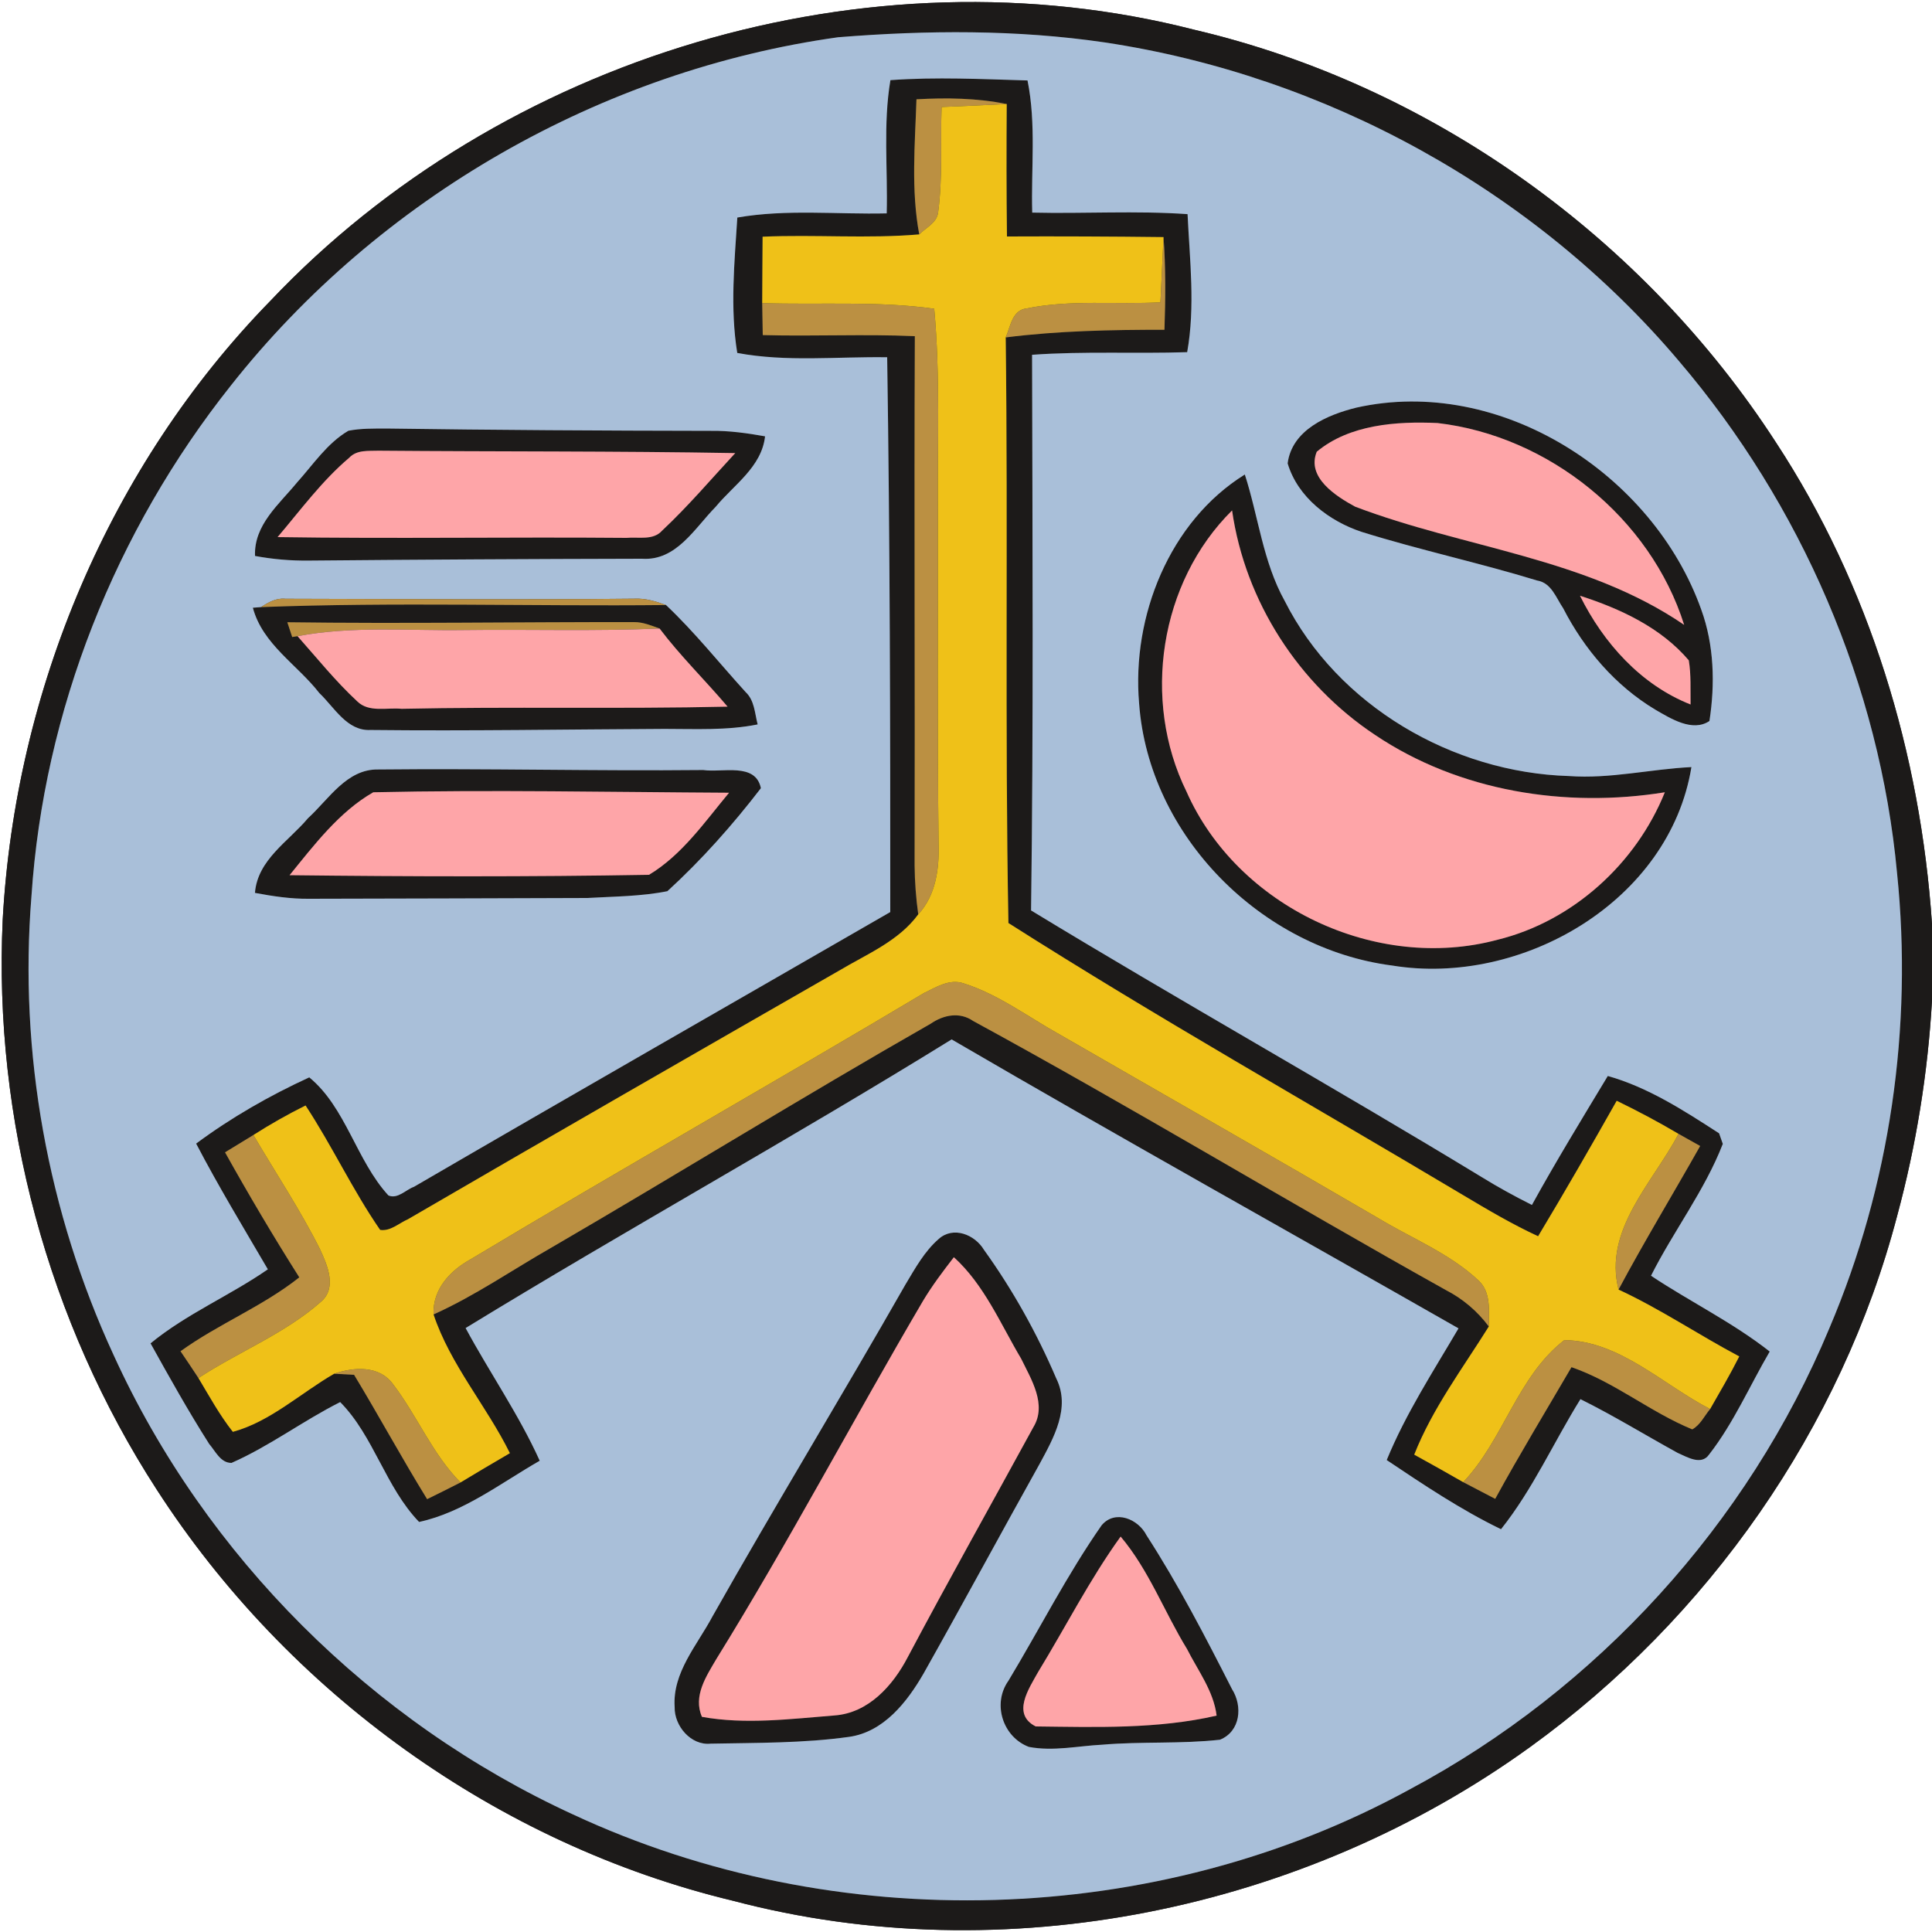 <?xml version="1.0" encoding="UTF-8" ?>
<!DOCTYPE svg PUBLIC "-//W3C//DTD SVG 1.1//EN" "http://www.w3.org/Graphics/SVG/1.1/DTD/svg11.dtd">
<svg width="250pt" height="250pt" viewBox="0 0 250 250" version="1.1" xmlns="http://www.w3.org/2000/svg">
<rect x="0" y="0" width="250" height="250" fill="#333333" stroke="none"/>
<g id="#ffffffff">
<path fill="#ffffff" opacity="1.00" d=" M 0.00 0.00 L 250.00 0.00 L 250.00 119.58 C 248.52 97.57 241.94 75.75 229.80 57.24 C 212.68 30.79 185.28 11.05 154.54 3.85 C 112.24 -7.00 64.87 7.34 34.95 38.97 C 14.17 60.27 1.98 89.38 0.35 119.01 C -0.85 144.84 6.21 171.01 20.26 192.72 C 37.22 219.02 64.38 238.64 94.86 245.96 C 129.93 255.21 168.73 247.22 198.01 226.05 C 221.02 209.42 238.28 184.84 245.49 157.33 C 247.95 148.22 249.46 138.87 250.00 129.46 L 250.00 250.00 L 0.00 250.00 L 0.00 0.00 Z" />
</g>
<g id="#1c1a19ff">
<path fill="#1c1a19" opacity="1.00" d=" M 34.95 38.97 C 64.87 7.34 112.24 -7.00 154.54 3.85 C 185.28 11.05 212.68 30.79 229.80 57.24 C 241.94 75.75 248.52 97.57 250.00 119.58 L 250.00 129.46 C 249.46 138.87 247.95 148.22 245.49 157.33 C 238.28 184.84 221.02 209.42 198.01 226.05 C 168.73 247.22 129.93 255.21 94.86 245.96 C 64.38 238.64 37.22 219.02 20.26 192.72 C 6.21 171.01 -0.85 144.84 0.35 119.01 C 1.98 89.38 14.17 60.27 34.95 38.97 M 108.45 4.82 C 77.78 9.11 49.07 25.57 29.88 49.88 C 14.94 68.67 5.66 91.99 4.07 115.97 C 2.43 136.23 6.18 156.89 14.70 175.34 C 26.58 201.41 48.13 222.84 74.15 234.79 C 108.10 250.62 149.56 249.55 182.46 231.52 C 206.65 218.61 226.18 197.19 236.72 171.87 C 244.58 153.40 247.53 132.94 245.48 112.99 C 243.23 88.71 233.08 65.28 217.27 46.74 C 198.56 24.61 171.59 9.79 142.96 5.49 C 131.55 3.81 119.92 3.90 108.45 4.82 Z" />
<path fill="#1c1a19" opacity="1.00" d=" M 115.22 10.37 C 121.13 9.94 127.05 10.24 132.96 10.41 C 134.10 16.04 133.41 21.82 133.57 27.51 C 140.27 27.67 146.98 27.24 153.67 27.71 C 153.95 33.65 154.68 39.65 153.62 45.57 C 146.93 45.79 140.23 45.43 133.55 45.91 C 133.60 69.88 133.74 93.85 133.42 117.81 C 152.70 129.53 172.40 140.56 191.69 152.29 C 193.81 153.60 196.00 154.80 198.23 155.92 C 201.35 150.26 204.72 144.75 208.05 139.23 C 213.29 140.71 217.92 143.72 222.45 146.65 C 222.57 146.99 222.81 147.68 222.93 148.02 C 220.58 154.07 216.55 159.30 213.64 165.08 C 218.70 168.45 224.21 171.12 229.00 174.89 C 226.40 179.34 224.33 184.14 221.16 188.21 C 220.14 189.69 218.29 188.52 217.08 188.00 C 212.88 185.69 208.80 183.18 204.51 181.05 C 201.04 186.63 198.35 192.71 194.23 197.88 C 189.03 195.36 184.23 192.14 179.44 188.93 C 181.90 182.93 185.46 177.46 188.73 171.89 C 166.87 159.42 144.88 147.17 123.14 134.50 C 102.40 147.33 81.05 159.12 60.25 171.85 C 63.36 177.62 67.14 183.04 69.84 189.02 C 64.81 191.90 59.97 195.70 54.23 196.94 C 49.89 192.44 48.37 185.83 44.02 181.43 C 39.22 183.84 34.89 187.13 29.96 189.30 C 28.54 189.32 27.87 187.77 27.07 186.85 C 24.37 182.61 21.92 178.22 19.48 173.83 C 24.13 170.01 29.74 167.66 34.66 164.25 C 31.51 158.86 28.27 153.52 25.38 147.98 C 29.93 144.60 34.89 141.77 40.02 139.41 C 44.76 143.31 46.10 150.15 50.26 154.69 C 51.45 155.20 52.51 153.95 53.57 153.57 C 74.07 141.64 94.66 129.87 115.20 118.02 C 115.21 94.09 115.16 70.16 114.80 46.23 C 108.33 46.13 101.79 46.87 95.40 45.67 C 94.46 39.86 95.04 33.98 95.41 28.15 C 101.79 27.04 108.30 27.76 114.74 27.61 C 114.89 21.86 114.26 16.07 115.22 10.37 M 118.59 12.85 C 118.40 18.67 117.87 24.56 118.95 30.33 C 112.22 30.91 105.43 30.33 98.68 30.63 C 98.65 33.49 98.65 36.36 98.63 39.22 C 98.65 40.60 98.67 41.98 98.70 43.36 C 105.26 43.54 111.82 43.21 118.38 43.50 C 118.28 66.33 118.41 89.16 118.35 111.99 C 118.37 114.11 118.53 116.22 118.82 118.32 C 116.28 121.79 112.16 123.46 108.58 125.60 C 89.96 136.28 71.34 146.97 52.79 157.77 C 51.63 158.27 50.54 159.35 49.19 159.15 C 45.63 154.00 42.98 148.28 39.54 143.05 C 37.22 144.20 34.97 145.48 32.79 146.87 C 31.57 147.62 30.35 148.37 29.12 149.11 C 32.18 154.59 35.37 159.99 38.73 165.29 C 33.98 169.06 28.27 171.31 23.36 174.85 C 24.14 176.00 24.92 177.16 25.68 178.32 C 27.09 180.68 28.42 183.11 30.13 185.28 C 34.97 183.97 38.91 180.26 43.24 177.76 C 43.89 177.80 45.18 177.87 45.82 177.90 C 49.04 183.22 52.00 188.69 55.27 193.99 C 56.72 193.28 58.16 192.56 59.59 191.83 C 61.71 190.54 63.84 189.29 65.98 188.04 C 62.96 181.92 58.26 176.58 56.10 170.09 C 61.46 167.68 66.31 164.31 71.40 161.41 C 87.81 151.86 103.95 141.87 120.44 132.46 C 122.09 131.33 124.17 130.90 125.92 132.11 C 146.52 143.33 166.59 155.48 187.07 166.92 C 189.27 168.05 191.18 169.66 192.65 171.65 C 189.27 177.07 185.36 182.25 183.00 188.23 C 185.12 189.39 187.23 190.59 189.34 191.79 C 190.71 192.51 192.09 193.23 193.48 193.95 C 196.63 188.19 200.04 182.58 203.35 176.91 C 208.94 178.84 213.54 182.73 218.98 184.96 C 220.03 184.38 220.54 183.22 221.29 182.33 C 222.58 180.08 223.89 177.84 225.06 175.52 C 219.80 172.73 214.85 169.38 209.44 166.87 C 212.80 160.58 216.50 154.50 220.00 148.29 C 219.06 147.76 218.13 147.24 217.20 146.72 C 214.60 145.18 211.92 143.76 209.20 142.44 C 205.88 148.32 202.51 154.18 199.03 159.97 C 195.68 158.42 192.50 156.54 189.33 154.65 C 169.70 142.94 149.78 131.71 130.49 119.44 C 130.02 94.18 130.45 68.92 130.14 43.66 C 136.95 42.80 143.82 42.67 150.68 42.67 C 150.82 38.67 150.85 34.67 150.56 30.68 C 143.81 30.60 137.05 30.57 130.30 30.60 C 130.23 24.89 130.23 19.17 130.27 13.46 C 126.42 12.69 122.49 12.63 118.59 12.85 Z" />
<path fill="#1c1a19" opacity="1.00" d=" M 175.50 52.75 C 194.10 48.58 213.89 61.32 220.14 78.88 C 221.81 83.47 221.94 88.52 221.20 93.30 C 219.00 94.77 216.19 92.98 214.18 91.82 C 209.02 88.72 205.01 84.03 202.27 78.70 C 201.35 77.35 200.75 75.42 198.91 75.12 C 191.40 72.82 183.71 71.17 176.21 68.83 C 172.00 67.44 167.92 64.35 166.62 59.96 C 167.18 55.62 171.75 53.68 175.50 52.75 M 170.39 58.45 C 169.03 61.78 172.87 64.21 175.35 65.56 C 189.44 70.93 205.21 72.16 217.93 80.86 C 213.56 67.00 200.40 56.41 186.02 54.74 C 180.72 54.50 174.63 54.92 170.39 58.45 M 204.45 77.09 C 207.47 83.18 212.33 88.63 218.76 91.16 C 218.73 89.26 218.84 87.34 218.53 85.45 C 214.93 81.21 209.66 78.76 204.45 77.09 Z" />
<path fill="#1c1a19" opacity="1.00" d=" M 38.43 62.44 C 40.53 60.11 42.32 57.36 45.08 55.74 C 46.69 55.42 48.35 55.46 49.99 55.45 C 64.00 55.65 78.01 55.73 92.02 55.75 C 94.36 55.72 96.69 56.05 99.00 56.46 C 98.55 60.44 94.96 62.73 92.60 65.59 C 89.89 68.34 87.52 72.61 83.07 72.30 C 68.71 72.33 54.35 72.41 39.99 72.54 C 37.65 72.57 35.31 72.37 33.00 71.94 C 32.84 67.92 36.11 65.27 38.43 62.44 M 45.19 59.23 C 41.66 62.22 38.90 65.99 35.92 69.50 C 50.96 69.73 66.01 69.47 81.06 69.60 C 82.62 69.45 84.53 69.98 85.70 68.64 C 89.05 65.50 92.03 61.99 95.14 58.63 C 79.75 58.36 64.36 58.45 48.97 58.32 C 47.67 58.37 46.18 58.18 45.19 59.23 Z" />
<path fill="#1c1a19" opacity="1.00" d=" M 147.40 91.02 C 146.43 79.79 151.31 67.47 161.08 61.40 C 162.84 66.84 163.42 72.69 166.24 77.76 C 173.10 91.34 187.96 99.97 203.02 100.42 C 208.35 100.81 213.57 99.52 218.87 99.26 C 216.03 116.65 196.89 127.68 180.15 124.94 C 163.24 122.77 148.64 108.17 147.40 91.02 M 153.53 102.43 C 160.12 117.33 178.08 125.84 193.80 121.60 C 203.52 119.21 211.71 111.76 215.43 102.52 C 202.61 104.59 188.81 102.42 177.92 95.09 C 168.04 88.53 161.12 77.82 159.43 66.05 C 150.03 75.36 147.72 90.62 153.53 102.43 Z" />
<path fill="#1c1a19" opacity="1.00" d=" M 32.72 78.64 L 33.76 78.56 C 51.22 77.89 68.71 78.47 86.18 78.29 C 89.88 81.78 93.06 85.79 96.48 89.55 C 97.64 90.63 97.66 92.29 98.04 93.74 C 94.07 94.54 90.02 94.32 86.00 94.32 C 73.32 94.38 60.63 94.60 47.95 94.46 C 44.90 94.62 43.27 91.53 41.32 89.68 C 38.46 85.99 33.98 83.38 32.72 78.64 M 37.18 80.52 C 37.39 81.15 37.60 81.79 37.81 82.43 L 38.50 82.32 C 41.03 85.17 43.42 88.15 46.22 90.75 C 47.73 92.24 50.06 91.53 51.96 91.72 C 66.02 91.42 80.09 91.76 94.15 91.44 C 91.26 88.03 88.05 84.90 85.35 81.33 C 84.28 80.95 83.20 80.49 82.05 80.50 C 67.09 80.48 52.14 80.72 37.18 80.52 Z" />
<path fill="#1c1a19" opacity="1.00" d=" M 39.86 105.87 C 42.55 103.42 44.87 99.49 48.95 99.57 C 62.96 99.42 76.98 99.78 91.00 99.64 C 93.46 100.01 97.77 98.62 98.46 101.99 C 94.81 106.74 90.78 111.28 86.36 115.32 C 82.96 116.00 79.46 116.00 76.00 116.20 C 64.00 116.25 51.99 116.27 39.99 116.30 C 37.63 116.33 35.30 115.97 32.99 115.54 C 33.33 111.24 37.33 108.89 39.86 105.87 M 37.47 113.25 C 52.96 113.43 68.49 113.47 83.98 113.20 C 88.26 110.63 91.19 106.36 94.34 102.58 C 79.00 102.50 63.63 102.18 48.30 102.52 C 43.92 105.02 40.64 109.35 37.47 113.25 Z" />
<path fill="#1c1a19" opacity="1.00" d=" M 121.47 160.32 C 123.35 158.63 126.14 159.75 127.32 161.72 C 131.04 166.89 134.18 172.52 136.68 178.37 C 138.57 182.17 136.33 186.09 134.53 189.42 C 129.49 198.45 124.58 207.55 119.50 216.57 C 117.38 220.24 114.35 224.12 109.87 224.75 C 103.94 225.58 97.92 225.51 91.95 225.63 C 89.40 225.89 87.24 223.33 87.30 220.89 C 87.00 216.42 90.21 212.89 92.18 209.19 C 100.34 194.75 108.97 180.59 117.18 166.19 C 118.43 164.11 119.62 161.93 121.47 160.32 M 123.43 162.68 C 122.01 164.52 120.60 166.38 119.41 168.38 C 110.39 183.74 102.08 199.52 92.70 214.67 C 91.39 216.91 89.66 219.46 90.83 222.16 C 96.46 223.18 102.30 222.43 107.97 221.98 C 112.38 221.67 115.54 218.12 117.46 214.44 C 122.76 204.45 128.31 194.59 133.72 184.67 C 135.50 181.74 133.44 178.49 132.14 175.82 C 129.46 171.31 127.38 166.27 123.43 162.68 Z" />
<path fill="#1c1a19" opacity="1.00" d=" M 142.55 197.37 C 144.29 195.30 147.29 196.55 148.36 198.67 C 152.48 205.04 155.98 211.81 159.42 218.57 C 160.82 220.78 160.53 224.04 157.86 225.12 C 152.82 225.68 147.72 225.33 142.66 225.76 C 139.50 225.92 136.29 226.65 133.14 226.05 C 129.76 224.78 128.37 220.47 130.49 217.49 C 134.52 210.80 138.08 203.77 142.55 197.37 M 134.33 216.36 C 133.15 218.49 130.86 221.80 134.02 223.40 C 141.81 223.49 149.79 223.76 157.43 222.00 C 157.04 218.82 155.01 216.17 153.60 213.38 C 150.65 208.57 148.68 203.18 145.01 198.83 C 141.00 204.39 137.90 210.52 134.33 216.36 Z" />
</g>
<g id="#a9bfd9ff">
<path fill="#a9bfd9" opacity="1.00" d=" M 108.45 4.82 C 119.92 3.90 131.55 3.81 142.96 5.49 C 171.59 9.79 198.56 24.61 217.27 46.74 C 233.08 65.28 243.23 88.71 245.48 112.99 C 247.53 132.94 244.58 153.40 236.72 171.87 C 226.18 197.19 206.65 218.61 182.46 231.52 C 149.56 249.55 108.10 250.62 74.15 234.79 C 48.13 222.84 26.58 201.41 14.70 175.34 C 6.18 156.89 2.43 136.23 4.07 115.97 C 5.66 91.99 14.94 68.67 29.88 49.88 C 49.07 25.57 77.78 9.11 108.45 4.82 M 115.22 10.37 C 114.26 16.07 114.89 21.86 114.74 27.61 C 108.30 27.76 101.79 27.04 95.41 28.15 C 95.04 33.98 94.46 39.86 95.40 45.67 C 101.79 46.87 108.33 46.13 114.80 46.23 C 115.16 70.16 115.21 94.09 115.20 118.02 C 94.66 129.87 74.07 141.64 53.57 153.57 C 52.51 153.95 51.45 155.20 50.26 154.69 C 46.10 150.15 44.76 143.31 40.02 139.41 C 34.89 141.77 29.93 144.60 25.38 147.98 C 28.27 153.52 31.51 158.86 34.66 164.25 C 29.74 167.66 24.13 170.01 19.48 173.83 C 21.92 178.22 24.37 182.61 27.07 186.85 C 27.87 187.77 28.54 189.32 29.96 189.30 C 34.89 187.13 39.22 183.84 44.02 181.43 C 48.37 185.83 49.89 192.44 54.23 196.94 C 59.97 195.70 64.81 191.90 69.84 189.02 C 67.14 183.04 63.36 177.62 60.25 171.85 C 81.05 159.12 102.40 147.33 123.14 134.50 C 144.88 147.17 166.87 159.42 188.73 171.89 C 185.46 177.46 181.90 182.93 179.44 188.93 C 184.23 192.14 189.03 195.36 194.23 197.88 C 198.35 192.71 201.04 186.63 204.51 181.05 C 208.80 183.18 212.88 185.69 217.08 188.00 C 218.29 188.52 220.14 189.69 221.16 188.21 C 224.33 184.14 226.40 179.34 229.00 174.89 C 224.21 171.12 218.70 168.45 213.64 165.08 C 216.55 159.30 220.58 154.07 222.93 148.02 C 222.81 147.68 222.57 146.99 222.45 146.65 C 217.92 143.72 213.29 140.71 208.05 139.23 C 204.72 144.75 201.35 150.26 198.23 155.92 C 196.00 154.80 193.81 153.60 191.69 152.29 C 172.40 140.56 152.70 129.53 133.42 117.81 C 133.74 93.85 133.60 69.88 133.55 45.91 C 140.23 45.43 146.93 45.79 153.62 45.57 C 154.68 39.65 153.95 33.65 153.67 27.71 C 146.98 27.24 140.27 27.67 133.57 27.51 C 133.41 21.82 134.10 16.04 132.96 10.41 C 127.05 10.24 121.13 9.94 115.22 10.37 M 175.50 52.75 C 171.75 53.68 167.18 55.62 166.62 59.96 C 167.92 64.35 172.00 67.44 176.21 68.83 C 183.71 71.17 191.40 72.82 198.91 75.12 C 200.75 75.42 201.35 77.35 202.27 78.70 C 205.01 84.03 209.02 88.72 214.18 91.82 C 216.19 92.98 219.00 94.77 221.20 93.30 C 221.94 88.52 221.81 83.47 220.14 78.88 C 213.89 61.32 194.10 48.58 175.50 52.75 M 38.43 62.44 C 36.11 65.27 32.84 67.92 33.00 71.94 C 35.31 72.37 37.65 72.57 39.99 72.54 C 54.35 72.41 68.71 72.33 83.07 72.30 C 87.52 72.61 89.89 68.34 92.60 65.59 C 94.96 62.73 98.55 60.44 99.00 56.46 C 96.69 56.05 94.36 55.72 92.02 55.75 C 78.01 55.73 64.00 55.65 49.99 55.45 C 48.35 55.46 46.69 55.42 45.08 55.74 C 42.32 57.36 40.53 60.11 38.43 62.44 M 147.40 91.02 C 148.64 108.17 163.24 122.77 180.15 124.94 C 196.89 127.68 216.03 116.65 218.87 99.26 C 213.57 99.52 208.35 100.81 203.02 100.42 C 187.96 99.97 173.10 91.34 166.24 77.76 C 163.42 72.69 162.84 66.84 161.08 61.40 C 151.31 67.47 146.43 79.79 147.40 91.02 M 33.76 78.56 L 32.72 78.64 C 33.98 83.38 38.46 85.99 41.32 89.68 C 43.27 91.53 44.90 94.62 47.95 94.46 C 60.63 94.60 73.32 94.38 86.00 94.32 C 90.02 94.32 94.07 94.54 98.04 93.74 C 97.66 92.29 97.64 90.63 96.48 89.55 C 93.06 85.79 89.88 81.78 86.18 78.29 C 84.87 77.81 83.51 77.40 82.10 77.47 C 67.04 77.63 51.98 77.51 36.93 77.48 C 35.74 77.35 34.72 77.95 33.76 78.56 M 39.86 105.87 C 37.33 108.89 33.33 111.24 32.99 115.54 C 35.30 115.97 37.63 116.33 39.99 116.30 C 51.99 116.27 64.00 116.25 76.00 116.20 C 79.46 116.00 82.96 116.00 86.36 115.32 C 90.78 111.28 94.81 106.74 98.46 101.99 C 97.77 98.62 93.46 100.01 91.00 99.64 C 76.98 99.78 62.96 99.42 48.95 99.57 C 44.87 99.49 42.55 103.42 39.86 105.87 M 121.47 160.32 C 119.62 161.93 118.43 164.11 117.18 166.19 C 108.97 180.59 100.34 194.75 92.18 209.19 C 90.21 212.89 87.00 216.42 87.30 220.89 C 87.24 223.33 89.40 225.89 91.95 225.63 C 97.92 225.51 103.94 225.58 109.87 224.75 C 114.35 224.12 117.38 220.24 119.50 216.57 C 124.58 207.55 129.49 198.45 134.53 189.42 C 136.33 186.09 138.57 182.17 136.68 178.37 C 134.18 172.52 131.04 166.89 127.32 161.72 C 126.14 159.75 123.35 158.63 121.47 160.32 M 142.55 197.37 C 138.08 203.77 134.52 210.80 130.49 217.49 C 128.37 220.47 129.76 224.78 133.14 226.05 C 136.29 226.65 139.50 225.92 142.66 225.76 C 147.72 225.33 152.82 225.68 157.86 225.12 C 160.53 224.04 160.82 220.78 159.42 218.57 C 155.98 211.81 152.48 205.04 148.36 198.67 C 147.29 196.55 144.29 195.30 142.55 197.37 Z" />
</g>
<g id="#bb9042ff">
<path fill="#bb9042" opacity="1.00" d=" M 118.59 12.85 C 122.49 12.63 126.42 12.69 130.27 13.46 C 127.46 13.61 124.65 13.73 121.84 13.85 C 121.69 18.40 122.00 22.99 121.39 27.52 C 121.22 28.84 119.80 29.47 118.95 30.33 C 117.87 24.56 118.40 18.67 118.59 12.85 Z" />
<path fill="#bb9042" opacity="1.00" d=" M 150.56 30.68 C 150.85 34.67 150.82 38.67 150.68 42.67 C 143.82 42.67 136.95 42.80 130.14 43.66 C 130.76 42.26 130.96 40.12 132.84 39.91 C 138.53 38.75 144.40 39.43 150.16 39.12 C 150.29 36.31 150.42 33.49 150.56 30.68 Z" />
<path fill="#bb9042" opacity="1.00" d=" M 98.63 39.22 C 106.05 39.47 113.51 38.92 120.89 39.95 C 121.68 48.61 121.30 57.32 121.36 66.00 C 121.39 80.34 121.28 94.68 121.45 109.02 C 121.56 112.31 121.15 115.79 118.82 118.32 C 118.53 116.22 118.37 114.11 118.35 111.99 C 118.41 89.16 118.28 66.33 118.38 43.50 C 111.82 43.21 105.26 43.54 98.70 43.36 C 98.67 41.98 98.65 40.60 98.63 39.22 Z" />
<path fill="#bb9042" opacity="1.00" d=" M 33.76 78.56 C 34.72 77.95 35.74 77.35 36.93 77.48 C 51.98 77.51 67.04 77.63 82.10 77.47 C 83.51 77.40 84.87 77.81 86.18 78.29 C 68.71 78.47 51.22 77.89 33.76 78.56 Z" />
<path fill="#bb9042" opacity="1.00" d=" M 37.18 80.52 C 52.14 80.72 67.09 80.48 82.05 80.50 C 83.20 80.49 84.28 80.95 85.35 81.33 C 76.90 81.70 68.45 81.42 60.00 81.53 C 52.83 81.63 45.59 80.98 38.50 82.32 L 37.81 82.43 C 37.60 81.79 37.39 81.15 37.18 80.52 Z" />
<path fill="#bb9042" opacity="1.00" d=" M 119.54 128.51 C 121.12 127.75 122.87 126.61 124.71 127.25 C 129.20 128.67 133.01 131.58 137.10 133.85 C 150.85 141.78 164.64 149.63 178.35 157.63 C 182.70 160.26 187.57 162.18 191.32 165.69 C 192.96 167.21 192.66 169.63 192.65 171.65 C 191.18 169.66 189.27 168.05 187.07 166.92 C 166.59 155.48 146.52 143.33 125.92 132.11 C 124.17 130.90 122.09 131.33 120.44 132.46 C 103.95 141.87 87.81 151.86 71.40 161.41 C 66.31 164.31 61.46 167.68 56.10 170.09 C 55.97 166.81 58.25 164.41 60.93 162.93 C 80.36 151.28 100.08 140.12 119.54 128.51 Z" />
<path fill="#bb9042" opacity="1.00" d=" M 29.12 149.11 C 30.35 148.37 31.57 147.62 32.79 146.87 C 35.68 151.79 38.85 156.55 41.41 161.65 C 42.36 163.72 43.65 166.64 41.53 168.45 C 36.84 172.59 30.88 174.91 25.68 178.32 C 24.92 177.16 24.14 176.00 23.36 174.85 C 28.27 171.31 33.98 169.06 38.73 165.29 C 35.37 159.99 32.18 154.59 29.12 149.11 Z" />
<path fill="#bb9042" opacity="1.00" d=" M 217.20 146.72 C 218.13 147.24 219.06 147.76 220.00 148.29 C 216.50 154.50 212.80 160.58 209.44 166.87 C 207.46 159.14 213.89 153.03 217.20 146.72 Z" />
<path fill="#bb9042" opacity="1.00" d=" M 202.42 173.41 C 209.62 173.51 215.17 179.18 221.29 182.33 C 220.54 183.22 220.03 184.38 218.98 184.96 C 213.54 182.73 208.94 178.84 203.35 176.91 C 200.04 182.58 196.63 188.19 193.48 193.95 C 192.09 193.23 190.71 192.51 189.34 191.79 C 194.57 186.28 196.35 178.11 202.42 173.41 Z" />
<path fill="#bb9042" opacity="1.00" d=" M 43.24 177.76 C 45.81 176.87 49.11 176.66 50.88 179.14 C 54.00 183.23 55.94 188.13 59.59 191.83 C 58.16 192.56 56.72 193.28 55.27 193.99 C 52.00 188.69 49.04 183.22 45.82 177.90 C 45.18 177.87 43.89 177.80 43.24 177.76 Z" />
</g>
<g id="#efc118ff">
<path fill="#efc118" opacity="1.00" d=" M 121.84 13.85 C 124.65 13.73 127.46 13.61 130.27 13.46 C 130.23 19.17 130.23 24.89 130.30 30.60 C 137.05 30.57 143.81 30.60 150.56 30.68 C 150.42 33.49 150.29 36.31 150.16 39.12 C 144.40 39.43 138.53 38.75 132.84 39.91 C 130.96 40.12 130.76 42.26 130.14 43.66 C 130.45 68.92 130.02 94.18 130.49 119.44 C 149.78 131.71 169.70 142.94 189.33 154.65 C 192.50 156.54 195.68 158.42 199.03 159.97 C 202.51 154.18 205.88 148.32 209.20 142.44 C 211.92 143.76 214.60 145.18 217.20 146.72 C 213.89 153.03 207.46 159.14 209.44 166.87 C 214.85 169.38 219.80 172.73 225.06 175.52 C 223.89 177.84 222.58 180.08 221.29 182.33 C 215.17 179.18 209.62 173.51 202.42 173.41 C 196.35 178.11 194.57 186.28 189.34 191.79 C 187.23 190.59 185.12 189.39 183.00 188.23 C 185.36 182.25 189.27 177.07 192.65 171.65 C 192.66 169.63 192.96 167.21 191.32 165.69 C 187.57 162.18 182.70 160.26 178.35 157.63 C 164.64 149.63 150.85 141.78 137.10 133.85 C 133.01 131.58 129.20 128.67 124.71 127.25 C 122.87 126.61 121.12 127.75 119.54 128.51 C 100.08 140.12 80.36 151.28 60.93 162.93 C 58.25 164.41 55.97 166.81 56.10 170.09 C 58.26 176.58 62.96 181.92 65.98 188.04 C 63.84 189.29 61.71 190.54 59.59 191.83 C 55.94 188.13 54.00 183.23 50.88 179.14 C 49.11 176.66 45.81 176.87 43.24 177.76 C 38.91 180.26 34.97 183.97 30.13 185.28 C 28.42 183.11 27.09 180.68 25.68 178.32 C 30.88 174.91 36.84 172.59 41.53 168.45 C 43.65 166.64 42.36 163.72 41.41 161.65 C 38.85 156.55 35.68 151.79 32.79 146.87 C 34.97 145.48 37.22 144.20 39.54 143.05 C 42.98 148.28 45.63 154.00 49.19 159.15 C 50.54 159.35 51.63 158.27 52.79 157.77 C 71.34 146.97 89.96 136.28 108.58 125.60 C 112.16 123.46 116.28 121.79 118.82 118.32 C 121.15 115.79 121.56 112.31 121.45 109.02 C 121.28 94.68 121.39 80.34 121.36 66.00 C 121.30 57.32 121.68 48.61 120.89 39.95 C 113.51 38.92 106.05 39.47 98.63 39.22 C 98.65 36.36 98.65 33.49 98.68 30.63 C 105.43 30.33 112.22 30.91 118.95 30.33 C 119.80 29.47 121.22 28.84 121.39 27.52 C 122.00 22.99 121.69 18.40 121.84 13.85 Z" />
</g>
<g id="#fea5a8ff">
<path fill="#fea5a8" opacity="1.00" d=" M 170.39 58.45 C 174.63 54.92 180.72 54.50 186.02 54.74 C 200.40 56.41 213.56 67.00 217.93 80.86 C 205.21 72.16 189.44 70.93 175.35 65.56 C 172.87 64.21 169.03 61.78 170.39 58.45 Z" />
<path fill="#fea5a8" opacity="1.00" d=" M 45.19 59.23 C 46.18 58.18 47.67 58.37 48.97 58.32 C 64.36 58.45 79.75 58.36 95.14 58.63 C 92.03 61.99 89.05 65.50 85.70 68.64 C 84.53 69.98 82.62 69.45 81.06 69.60 C 66.01 69.47 50.96 69.73 35.92 69.50 C 38.90 65.99 41.66 62.22 45.19 59.23 Z" />
<path fill="#fea5a8" opacity="1.00" d=" M 153.53 102.43 C 147.72 90.62 150.03 75.36 159.43 66.05 C 161.12 77.82 168.04 88.53 177.92 95.09 C 188.81 102.42 202.61 104.59 215.43 102.52 C 211.71 111.76 203.52 119.21 193.80 121.60 C 178.08 125.84 160.12 117.33 153.53 102.43 Z" />
<path fill="#fea5a8" opacity="1.00" d=" M 204.45 77.09 C 209.66 78.76 214.93 81.21 218.53 85.45 C 218.84 87.34 218.73 89.26 218.76 91.16 C 212.33 88.63 207.47 83.18 204.45 77.09 Z" />
<path fill="#fea5a8" opacity="1.00" d=" M 38.50 82.32 C 45.59 80.98 52.83 81.63 60.00 81.53 C 68.45 81.42 76.90 81.70 85.35 81.33 C 88.05 84.90 91.26 88.03 94.15 91.44 C 80.09 91.76 66.02 91.42 51.96 91.72 C 50.06 91.53 47.73 92.24 46.22 90.75 C 43.42 88.15 41.03 85.17 38.50 82.32 Z" />
<path fill="#fea5a8" opacity="1.00" d=" M 37.47 113.25 C 40.64 109.35 43.92 105.02 48.30 102.52 C 63.63 102.18 79.00 102.50 94.34 102.58 C 91.19 106.36 88.26 110.63 83.98 113.20 C 68.49 113.47 52.96 113.43 37.47 113.25 Z" />
<path fill="#fea5a8" opacity="1.00" d=" M 123.43 162.68 C 127.38 166.27 129.46 171.31 132.14 175.82 C 133.44 178.49 135.50 181.74 133.72 184.67 C 128.31 194.59 122.76 204.45 117.46 214.44 C 115.54 218.12 112.38 221.67 107.97 221.98 C 102.30 222.43 96.46 223.18 90.83 222.16 C 89.66 219.46 91.39 216.91 92.70 214.67 C 102.08 199.52 110.39 183.74 119.41 168.38 C 120.60 166.38 122.01 164.52 123.43 162.68 Z" />
<path fill="#fea5a8" opacity="1.00" d=" M 134.33 216.36 C 137.90 210.52 141.00 204.39 145.01 198.83 C 148.68 203.18 150.65 208.57 153.60 213.38 C 155.01 216.17 157.04 218.82 157.43 222.00 C 149.79 223.76 141.81 223.49 134.02 223.40 C 130.86 221.80 133.15 218.49 134.33 216.36 Z" />
</g>
</svg>
